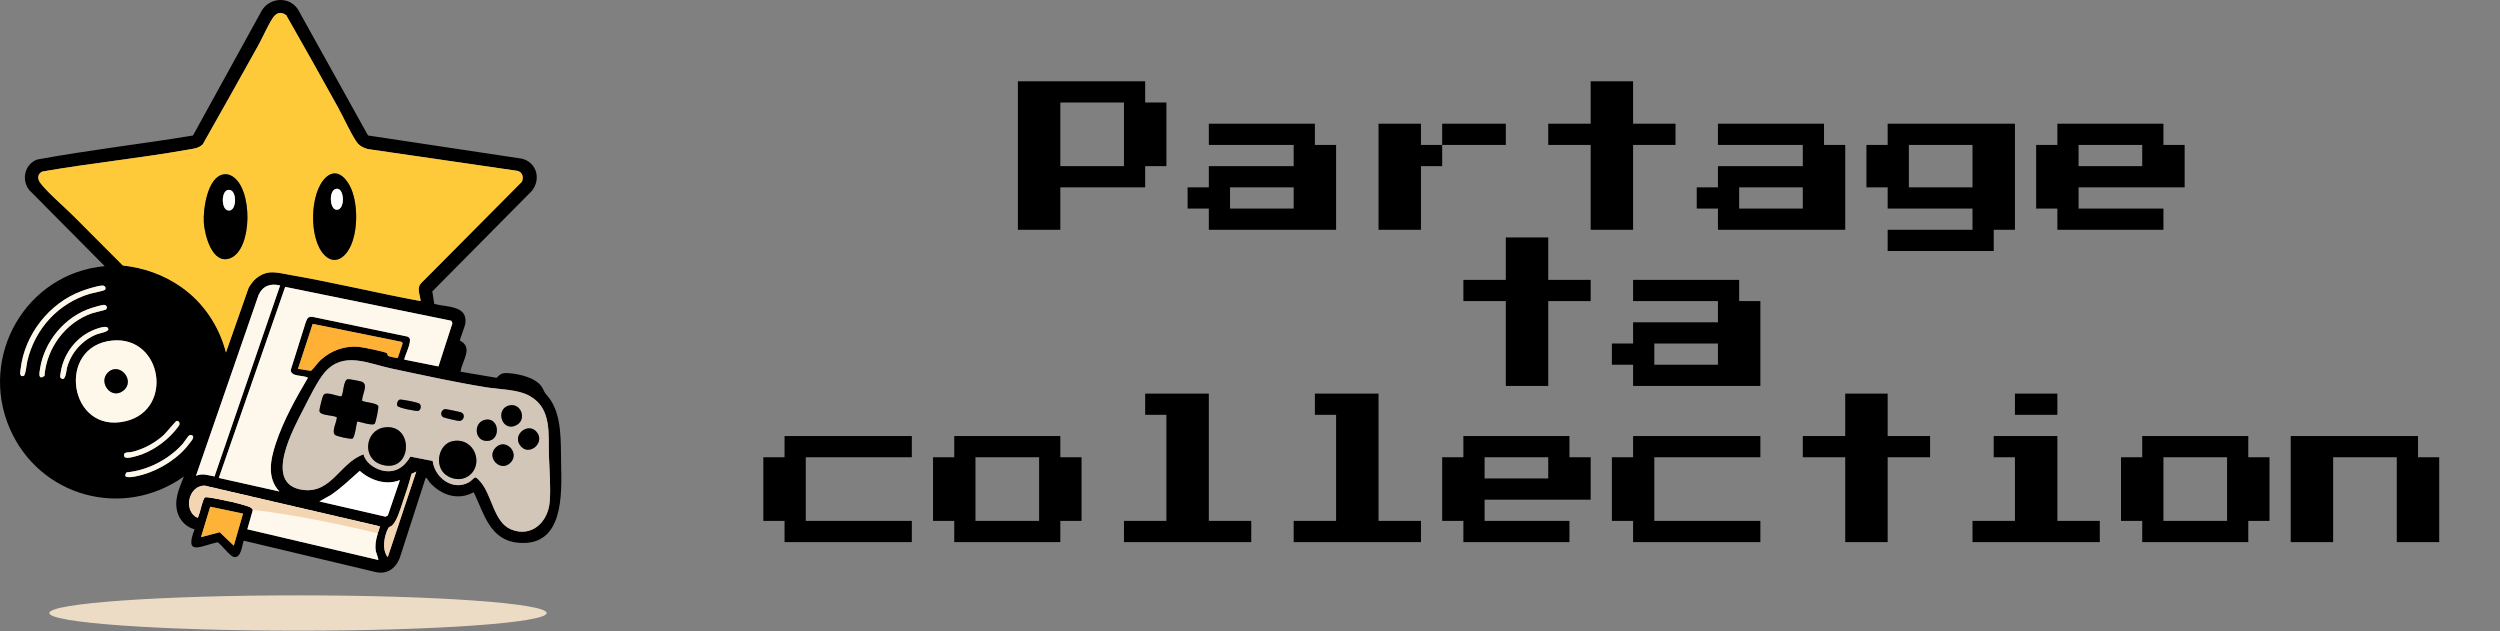 <svg width="3506" height="885" viewBox="0 0 3506 885" fill="none" xmlns="http://www.w3.org/2000/svg">
<rect x="0" y="0" width="3506" height="885" fill="#808080" stroke="none"/>
<g clip-path="url(#clip0_13_83)">
<path d="M516.14 189.99L732.09 222.54C752.96 228.01 758.94 251.4 745.84 267.74L606.27 408.71L609 426.13C625.8 431.01 656.009 427.77 652.599 453.51C651.999 458.03 644.62 476.11 644.99 477.66C664.42 487.44 647.769 506.22 645.859 521.26L696.419 529.85C701.759 524.31 704.399 522.82 712.349 523.28C727.859 524.17 754.29 529.97 761.37 545.26C765.13 553.38 764.86 551.31 769.84 557.79C788.41 581.99 786.319 620.07 786.909 649.72C787.759 692.88 791.07 767.21 726.5 761.13C686.86 757.4 678.88 720.34 664.37 690.28C642.06 702.54 618.549 694.33 602.359 676.27C601.349 675.15 598.31 668.82 596.88 670.26L560.349 783.24C553.799 798.48 541.63 806.34 524.83 801.79L341.88 758.25C339.11 765.11 338.5 782.28 328.46 781.25C322.79 780.67 310.82 763.82 305.15 760.4C282.49 765.18 257.83 781.12 272.88 742.27C262.1 739.71 252.92 730.68 249.4 720.23C243.15 701.63 251.289 685.32 257.859 668.26C172.699 728.96 55.219 696.75 13.7 600.93C-30.39 499.19 36.809 383.24 146.87 373.25L41.039 266.59C29.63 252.15 34.55 230.56 51.88 223.78C124.3 210.37 197.88 202.07 270.63 190.04L367.04 14.94C378.34 -3.95 406.239 -5.5 418.079 13.54L516.13 189.99H516.14ZM589.859 422.26C589.299 413.47 583.69 404.18 590.89 396.79L731.919 254.82C734.729 248.44 732.47 240.77 725.13 239.5L515.62 209.01C507.8 206.67 503.04 203.81 498.7 196.93C489.74 182.72 482.27 165.46 474.04 150.59C450.11 107.34 425.89 64.12 401.38 21.25C393.61 15.65 387.37 17.85 382.45 25.35C375.17 36.45 368.7 51.93 362.04 63.94C336.37 110.17 310.44 156.33 284.4 202.3C278.39 208.33 270.15 208.69 262.2 210.1C195.02 221.98 126.85 228.85 59.609 240.51C52.739 243.32 52.09 250.55 56.34 256.28C66.519 270.01 89.85 289.62 102.89 302.73C125.93 325.9 149.22 349.08 172.31 372.31C201.71 375.46 229.32 385.19 253.59 402.03C285.08 423.89 307.4 457.14 316.88 494.24L348.69 403.57C351.69 398.74 354.89 393.85 359.39 390.27C375.61 377.35 388.75 382.4 407.049 385.56C468.299 396.13 528.769 410.94 589.859 422.24V422.26ZM392.859 400.27C379.249 397.15 368.69 400.66 362.67 413.57L274.87 667.26C284 663.46 291.75 666.46 300.81 668.23L392.87 400.27H392.859ZM143.67 400.47C136.58 400.66 121.4 405.63 114.34 408.24C69.23 424.94 34.62 469.11 29.029 516.92C28.63 520.36 26.29 529.35 33.2 527.15C35.919 526.28 37.389 510.31 38.349 506.24C48.98 461.14 81.519 425.35 126.1 411.99C129.68 410.92 146.49 407.76 147.4 406.27C149.14 403.4 146.99 400.37 143.68 400.46L143.67 400.47ZM566.859 504.25L614.9 513.86L634.46 453.24L632.84 449.77L399.93 402.33L306.85 670.25L391.85 689.25C373.85 670.06 379.359 644.27 386.829 621.74C397.339 590.02 414.9 558.41 431.84 529.75C425.21 525.63 407.9 528.87 407.75 518.77L428.829 451.73C431.089 446.49 431.45 443.9 438.2 444.33L571.56 472.04C572.84 472.66 574.22 473.51 574.65 474.94C576.62 481.43 568.399 497.13 566.849 504.23L566.859 504.25ZM148.62 434.03C151.26 431.48 149.53 427.5 145.55 427.55C142.85 427.58 132.15 430.75 128.87 431.77C91.469 443.43 62.16 478.39 56.16 517.06C55.23 523.07 53.05 533.56 62.37 527.27C65.409 487.92 91.93 452.11 129.33 439.23C132.51 438.13 147.75 434.87 148.62 434.03ZM544.12 499C544.9 499.86 556.96 502.51 557.9 501.85L564.69 481.54L563.2 479.44L438.52 454.19L417.87 517.25L436.14 520.1C441.3 515.45 444.7 509.47 449.85 504.75C464.39 491.44 483.48 484.66 503.24 486.39C508.01 486.81 540.6 493.37 542.44 495.21C543.71 496.48 543.55 498.36 544.12 499ZM85.079 530.01C92.139 536.71 92.98 519.13 94.139 515.05C100.15 494.04 115.56 476.82 135.88 468.79C139.28 467.45 151.9 465.49 151.89 461.77C151.88 453.8 131.78 462.42 128.19 464.1C105.34 474.78 88.98 497.13 85.18 522.09C84.879 524.07 83.639 528.65 85.079 530.02V530.01ZM157.66 477.56C77.939 485.12 96.45 610.12 176.67 590.57C244.2 574.11 227.37 470.96 157.66 477.56ZM606.7 646.42C609.8 669.77 634.22 688.55 656.88 676.78C660.58 674.86 663.78 670.79 665.87 669.7C667.96 668.61 672.4 674.15 673.83 675.79C689.97 694.28 692.52 732.29 716.33 742.29C745.35 754.47 768.64 732.21 770.89 703.8C772.57 682.57 770.46 659.97 769.81 638.81C768.88 608.49 774.06 573.02 743.15 555.47C726.25 545.87 700.69 546.21 681.52 543.1C637.43 535.95 592.58 526.09 548.84 516.78C516.16 509.82 481.53 491.9 455.34 522.25C445.46 533.71 433.579 558.1 426.329 572.24C411.989 600.2 367.789 679.27 424.609 687C465.039 692.51 477.04 648.38 509.84 637.26C512.4 648.26 524.429 656.76 535.049 659.56C553.129 664.33 566.66 655.74 575.52 640.36L606.68 646.42H606.7ZM247.56 590.38C246.25 590.72 232.67 607.31 229.38 610.29C217.14 621.38 201.05 630.07 184.91 633.82C180.43 634.86 171.99 632.95 174.33 640.27C176.34 644.24 187.97 640.49 191.61 639.52C211.09 634.33 231.33 620.51 244.36 605.27C245.73 603.67 250.72 597.58 251.34 596.22C252.68 593.26 250.71 589.56 247.56 590.38ZM265.52 610.41C264.14 610.88 258.19 620.22 256.37 622.28C236.85 644.27 206.96 659.83 177.53 662.44C168.51 674.37 194.38 667.27 199.85 665.77C224.11 659.12 250.91 642.16 265.81 621.73C267.57 619.31 271.14 615.73 270.9 612.78C270.68 610.04 267.66 609.68 265.51 610.42L265.52 610.41ZM560.849 673.26C541.499 681.09 519.5 673.68 504.5 660.33C491.34 671.93 478.69 684.15 464.17 694.07L447.859 703.25L540.669 724.59L543.93 722.83L560.84 673.26H560.849ZM543.849 781.26L583.849 661.27L577.08 664.49C573.57 677.73 569.42 690.86 564.88 703.78C561.6 713.09 556.91 730.47 549.89 736.79C548.05 738.44 545.569 738.63 544.549 740.52C539.609 749.65 536.609 764.67 540.099 774.52C540.749 776.36 542.209 780.18 543.849 781.25V781.26ZM532.859 738.27L287.299 681.23C264.259 680.69 256.709 716.68 277.359 726.25C279.819 722 284.17 698.58 287.51 697.41C290.47 696.38 305.79 699.73 310.04 700.56C320.58 702.62 333.71 705.49 343.85 708.75C347.8 710.02 352.47 710.88 354.65 714.88L346.85 742.24L530.34 785.26C531.6 785.3 527.11 773.93 526.94 772.66C525.29 760.14 529.229 749.86 532.859 738.25V738.27ZM340.859 720.27L294.82 710.66L281.87 753.25L308.14 746.4L327.85 765.25L340.859 720.26V720.27Z" fill="black"/>
<path d="M589.859 422.26C528.769 410.96 468.299 396.15 407.049 385.58C388.739 382.42 375.599 377.37 359.389 390.29C354.889 393.87 351.689 398.76 348.689 403.59L316.879 494.26C307.399 457.16 285.079 423.91 253.589 402.05C229.329 385.21 201.719 375.48 172.309 372.33C149.219 349.1 125.929 325.92 102.889 302.75C89.849 289.64 66.529 270.03 56.339 256.3C52.089 250.57 52.739 243.34 59.609 240.53C126.839 228.87 195.019 222 262.199 210.12C270.149 208.71 278.389 208.36 284.399 202.32C310.439 156.35 336.369 110.18 362.039 63.96C368.709 51.95 375.169 36.47 382.449 25.37C387.369 17.87 393.599 15.68 401.379 21.27C425.889 64.14 450.109 107.36 474.039 150.61C482.269 165.48 489.739 182.74 498.699 196.95C503.039 203.83 507.799 206.69 515.619 209.03L725.129 239.52C732.469 240.79 734.729 248.46 731.919 254.84L590.889 396.81C583.689 404.2 589.299 413.49 589.859 422.28V422.26ZM455.209 357.91C469.169 371.7 483.099 361.81 490.569 347.47C502.489 324.61 502.559 283 490.379 260.24C483.289 246.99 470.689 236.08 456.969 248.86C433.949 270.3 432.889 335.84 455.219 357.9L455.209 357.91ZM313.609 244.5C290.719 248.16 284.719 293.55 285.819 311.81C286.919 330.07 297.769 372.08 323.099 362.01C354.219 349.64 354.859 264.28 325.569 247.06C321.849 244.87 317.939 243.81 313.609 244.5Z" fill="#FFCA3A"/>
<path d="M606.701 646.42L575.541 640.36C566.681 655.74 553.151 664.32 535.071 659.56C524.451 656.76 512.421 648.27 509.861 637.26C477.051 648.39 465.061 692.51 424.631 687C367.811 679.26 412.011 600.2 426.351 572.24C433.601 558.1 445.471 533.71 455.361 522.25C481.551 491.9 516.181 509.82 548.861 516.78C592.601 526.09 637.451 535.95 681.541 543.1C700.721 546.21 726.271 545.87 743.171 555.47C774.081 573.03 768.901 608.49 769.831 638.81C770.481 659.97 772.591 682.58 770.911 703.8C768.661 732.21 745.361 754.48 716.351 742.29C692.531 732.29 689.991 694.29 673.851 675.79C672.421 674.15 667.921 668.65 665.891 669.7C663.861 670.75 660.601 674.85 656.901 676.78C634.241 688.55 609.821 669.77 606.721 646.42H606.701ZM507.931 562.18C506.961 554.32 517.521 539.12 507.331 535.29C505.001 534.41 489.491 531.41 487.721 531.79C481.401 533.14 481.991 550.72 478.901 555.85C472.621 556.02 458.261 548.59 453.811 553.74C452.191 555.62 447.591 574.13 448.011 576.52C449.201 583.24 467.101 581.81 472.431 585.22C472.321 591.64 464.701 605.16 469.781 609.83C472.091 611.95 491.181 616.14 494.181 615.1C497.571 613.92 499.671 595.3 500.851 591.26C501.941 590.29 522.111 597.81 525.381 594.29C526.991 592.65 531.431 571.46 530.371 569.26C528.411 565.22 512.281 564.25 507.921 562.17L507.931 562.18ZM560.571 560.44C557.731 561.29 555.861 566.61 557.341 569.28C558.731 572.03 584.041 577.18 587.201 576.11C590.671 573.62 591.371 567.62 587.151 565.49C584.461 564.13 562.891 559.75 560.571 560.45V560.44ZM714.581 568.49C693.391 572.84 703.871 607.75 724.911 595.81C738.671 588 730.991 565.12 714.581 568.49ZM624.321 573.71C619.131 574.14 616.481 582.17 621.551 585.08C623.311 586.09 642.331 590.48 644.381 590.36C650.381 590 653.041 581.52 647.161 578.48C645.801 577.78 625.761 573.6 624.331 573.72L624.321 573.71ZM681.631 588.46C663.001 591.06 664.701 620.07 684.361 618.31C702.621 616.68 700.161 585.87 681.631 588.46ZM538.601 599.51C512.031 603.68 507.081 643.08 535.061 651.57C578.871 664.86 581.261 592.82 538.601 599.51ZM751.521 604.6C740.141 593.15 719.241 608.93 728.851 623.77C740.831 642.26 766.901 620.08 751.521 604.6ZM635.601 618.5C614.851 622.02 608.661 653.08 624.931 665.69C633.691 672.48 646.711 674.3 656.191 668.09C679.711 652.69 666.151 613.31 635.601 618.49V618.5ZM695.201 627.6C681.041 641.72 702.461 663.5 716.411 648.31C728.961 634.64 708.911 613.94 695.201 627.6Z" fill="#D1C6B8"/>
<path d="M566.859 504.25C568.409 497.15 576.629 481.44 574.659 474.96C574.219 473.53 572.849 472.68 571.569 472.06L438.209 444.35C431.459 443.92 431.099 446.51 428.839 451.75L407.759 518.79C407.919 528.89 425.219 525.64 431.849 529.77C414.899 558.43 397.349 590.04 386.839 621.76C379.369 644.29 373.859 670.08 391.859 689.27L306.859 670.27L399.939 402.35L632.849 449.79L634.469 453.26L614.909 513.88L566.869 504.27L566.859 504.25Z" fill="#FEF7EB"/>
<path d="M532.861 738.27C529.241 749.87 525.291 760.15 526.941 772.68C527.111 773.95 531.601 785.32 530.341 785.28L346.851 742.26L354.651 714.9C352.461 710.9 347.801 710.04 343.851 708.77C333.711 705.51 320.581 702.64 310.041 700.58C305.801 699.75 290.471 696.4 287.511 697.43C284.161 698.6 279.821 722.02 277.361 726.27C256.711 716.7 264.261 680.71 287.301 681.25L532.861 738.29V738.27Z" fill="#FEF7EB"/>
<mask id="mask0_13_83" style="mask-type:luminance" maskUnits="userSpaceOnUse" x="265" y="681" width="268" height="105">
<path d="M532.861 738.27C529.241 749.87 525.291 760.15 526.941 772.68C527.111 773.95 531.601 785.32 530.341 785.28L346.851 742.26L354.651 714.9C352.461 710.9 347.801 710.04 343.851 708.77C333.711 705.51 320.581 702.64 310.041 700.58C305.801 699.75 290.471 696.4 287.511 697.43C284.161 698.6 279.821 722.02 277.361 726.27C256.711 716.7 264.261 680.71 287.301 681.25L532.861 738.29V738.27Z" fill="white"/>
</mask>
<g mask="url(#mask0_13_83)">
<path d="M277.37 726.26C277.37 726.26 263.13 685.07 529.87 747.83L532.87 738.28L303.2 661.27L258.25 681.24L249.4 720.25L277.38 726.27" fill="#F3D5B2"/>
</g>
<path d="M157.66 477.56C227.36 470.95 244.2 574.11 176.67 590.57C96.45 610.12 77.94 485.12 157.66 477.56ZM151.2 522.6C137.6 536.2 155.62 560.67 172.36 548.26C191.17 534.31 167.47 506.34 151.2 522.6Z" fill="#FEF8EB"/>
<path d="M392.859 400.27L300.799 668.23C291.739 666.46 283.989 663.46 274.859 667.26L362.659 413.57C368.679 400.66 379.239 397.15 392.849 400.27H392.859Z" fill="#FEF7EB"/>
<path d="M544.119 499C543.549 498.37 543.709 496.48 542.439 495.21C540.599 493.38 508.009 486.81 503.239 486.39C483.479 484.65 464.389 491.44 449.849 504.75C444.689 509.47 441.299 515.45 436.139 520.1L417.869 517.25L438.519 454.19L563.199 479.44L564.689 481.54L557.899 501.85C556.959 502.51 544.899 499.86 544.119 499Z" fill="#FFB135"/>
<path d="M560.849 673.26L543.939 722.83L540.679 724.59L447.869 703.25L464.179 694.07C478.689 684.15 491.349 671.93 504.509 660.33C519.519 673.68 541.509 681.09 560.859 673.26H560.849Z" fill="white"/>
<path d="M340.859 720.27L327.849 765.26L308.139 746.41L281.869 753.26L294.819 710.67L340.859 720.27Z" fill="#FEB237"/>
<path d="M143.671 400.47C146.981 400.38 149.141 403.41 147.391 406.28C146.491 407.77 129.671 410.92 126.091 412C81.521 425.36 48.981 461.16 38.341 506.25C37.381 510.32 35.911 526.29 33.191 527.16C26.281 529.36 28.621 520.37 29.021 516.93C34.611 469.12 69.221 424.95 114.331 408.25C121.391 405.64 136.571 400.66 143.661 400.48L143.671 400.47Z" fill="#FEF8EB"/>
<path d="M148.619 434.03C147.749 434.87 132.51 438.14 129.33 439.23C91.93 452.11 65.409 487.92 62.37 527.27C53.039 533.56 55.219 523.07 56.16 517.06C62.16 478.39 91.48 443.43 128.869 431.77C132.149 430.75 142.85 427.58 145.55 427.55C149.53 427.5 151.269 431.48 148.619 434.03Z" fill="#FEF8EB"/>
<path d="M543.849 781.26C542.199 780.19 540.749 776.37 540.099 774.53C536.609 764.67 539.609 749.65 544.549 740.53C545.569 738.64 548.059 738.45 549.889 736.8C556.909 730.48 561.599 713.11 564.879 703.79C569.429 690.87 573.569 677.74 577.079 664.5L583.849 661.28L543.849 781.27V781.26Z" fill="#F3D5B2"/>
<path d="M265.52 610.41C267.66 609.68 270.69 610.03 270.91 612.77C271.15 615.72 267.58 619.3 265.82 621.72C250.92 642.14 224.11 659.1 199.86 665.76C194.39 667.26 168.52 674.37 177.54 662.43C206.97 659.82 236.85 644.27 256.38 622.27C258.21 620.21 264.15 610.87 265.53 610.4L265.52 610.41Z" fill="#FEF8EB"/>
<path d="M85.081 530.01C83.641 528.65 84.881 524.07 85.181 522.08C88.981 497.12 105.341 474.77 128.191 464.09C131.781 462.41 151.881 453.79 151.891 461.76C151.891 465.48 139.271 467.44 135.881 468.78C115.561 476.81 100.151 494.04 94.141 515.04C92.971 519.12 92.141 536.7 85.081 530V530.01Z" fill="#FEF8EB"/>
<path d="M247.561 590.38C250.711 589.56 252.681 593.27 251.341 596.22C250.721 597.59 245.741 603.67 244.361 605.27C231.331 620.51 211.091 634.33 191.611 639.52C187.971 640.49 176.341 644.23 174.331 640.27C171.981 632.95 180.431 634.86 184.911 633.82C201.051 630.07 217.141 621.38 229.381 610.29C232.671 607.31 246.251 590.71 247.561 590.38Z" fill="#FEF8EB"/>
<path d="M455.21 357.91C432.88 335.85 433.95 270.31 456.96 248.87C470.68 236.08 483.28 246.99 490.37 260.25C502.55 283 502.48 324.62 490.56 347.48C483.09 361.81 469.16 371.71 455.2 357.92L455.21 357.91ZM472.35 264.68C460.71 265.1 461.71 294.21 472.36 294.19C484.01 294.17 483.42 264.28 472.35 264.68Z" fill="black"/>
<path d="M313.609 244.5C317.939 243.81 321.849 244.87 325.569 247.06C354.869 264.28 354.229 349.64 323.099 362.01C297.769 372.08 286.889 329.55 285.819 311.81C284.749 294.07 290.709 248.16 313.609 244.5ZM319.589 266.44C310.179 268.38 310.339 291.99 318.799 294.83C332.799 299.53 333.519 263.56 319.589 266.44Z" fill="black"/>
<path d="M507.929 562.18C512.289 564.26 528.419 565.23 530.379 569.27C531.449 571.47 527.009 592.66 525.389 594.3C522.119 597.82 501.949 590.3 500.859 591.27C499.679 595.32 497.579 613.94 494.189 615.11C491.189 616.15 472.089 611.96 469.789 609.84C464.709 605.16 472.329 591.65 472.439 585.23C467.119 581.82 449.209 583.25 448.019 576.53C447.599 574.14 452.199 555.63 453.819 553.75C458.269 548.6 472.619 556.03 478.909 555.86C481.989 550.74 481.399 533.15 487.729 531.8C489.499 531.42 505.009 534.42 507.339 535.3C517.529 539.13 506.969 554.33 507.939 562.19L507.929 562.18Z" fill="black"/>
<path d="M538.599 599.51C581.259 592.81 578.869 664.86 535.059 651.57C507.079 643.08 512.029 603.68 538.599 599.51Z" fill="black"/>
<path d="M635.599 618.5C666.149 613.32 679.709 652.7 656.189 668.1C646.709 674.31 633.689 672.49 624.929 665.7C608.649 653.09 614.839 622.03 635.599 618.51V618.5Z" fill="black"/>
<path d="M695.201 627.6C708.911 613.93 728.96 634.63 716.41 648.31C702.46 663.5 681.041 641.72 695.201 627.6Z" fill="black"/>
<path d="M714.581 568.49C730.991 565.13 738.661 588.01 724.911 595.81C703.871 607.75 693.391 572.83 714.581 568.49Z" fill="black"/>
<path d="M751.52 604.6C766.9 620.08 740.83 642.26 728.85 623.77C719.23 608.93 740.14 593.15 751.52 604.6Z" fill="black"/>
<path d="M681.63 588.46C700.16 585.88 702.62 616.68 684.36 618.31C664.7 620.06 663 591.06 681.63 588.46Z" fill="black"/>
<path d="M560.57 560.44C562.89 559.75 584.46 564.12 587.15 565.48C591.37 567.62 590.66 573.61 587.2 576.1C584.04 577.17 558.73 572.03 557.34 569.27C555.86 566.6 557.73 561.28 560.57 560.43V560.44Z" fill="black"/>
<path d="M624.32 573.71C625.76 573.59 645.79 577.77 647.15 578.47C653.04 581.51 650.37 589.99 644.37 590.35C642.32 590.47 623.31 586.09 621.54 585.07C616.47 582.16 619.13 574.13 624.31 573.7L624.32 573.71Z" fill="black"/>
<path d="M151.201 522.6C167.471 506.33 191.161 534.3 172.361 548.26C155.631 560.68 137.601 536.2 151.201 522.6Z" fill="black"/>
<path d="M472.35 264.68C483.43 264.28 484.01 294.18 472.36 294.19C461.71 294.2 460.7 265.09 472.35 264.68Z" fill="white"/>
<path d="M319.591 266.44C333.521 263.57 332.801 299.54 318.801 294.83C310.341 291.99 310.181 268.38 319.591 266.44Z" fill="white"/>
<path d="M417.861 884.48C610.453 884.48 766.581 873.39 766.581 859.71C766.581 846.03 610.453 834.94 417.861 834.94C225.268 834.94 69.141 846.03 69.141 859.71C69.141 873.39 225.268 884.48 417.861 884.48Z" fill="#EDDCC5"/>
</g>
<path d="M1427.5 322.25V114H1606V143.75H1635.75V233H1606V262.75H1487V322.25H1427.5ZM1487 233H1576.25V143.75H1487V233ZM1695.25 322.25V292.5H1665.5V262.75H1695.25V233H1814.25V203.25H1695.25V173.5H1844V203.25H1873.75V322.25H1695.25ZM1725 292.5H1814.25V262.75H1725V292.5ZM1992.75 203.25H2022.5V233H1992.75V322.25H1933.25V173.5H1992.75V203.25ZM2111.75 173.5V203.25H2022.5V173.5H2111.75ZM2230.75 322.25V203.25H2171.25V173.5H2230.75V114H2290.25V173.5H2349.75V203.25H2290.25V322.25H2230.75ZM2409.25 322.25V292.5H2379.5V262.75H2409.25V233H2528.25V203.25H2409.25V173.5H2558V203.25H2587.75V322.25H2409.25ZM2439 292.5H2528.25V262.75H2439V292.5ZM2647.25 352V322.25H2766.25V292.5H2647.25V262.75H2617.5V203.25H2647.25V173.5H2825.75V322.25H2796V352H2647.25ZM2677 262.75H2766.25V203.25H2677V262.75ZM2885.25 322.25V292.5H2855.5V203.25H2885.25V173.5H3034V203.25H3063.75V262.75H2915V292.5H3034V322.25H2885.25ZM2915 233H3004.25V203.25H2915V233ZM2111.75 541.25V422.25H2052.25V392.5H2111.75V333H2171.25V392.5H2230.75V422.25H2171.25V541.25H2111.75ZM2290.25 541.25V511.5H2260.5V481.75H2290.25V452H2409.25V422.25H2290.25V392.5H2439V422.25H2468.75V541.25H2290.25ZM2320 511.5H2409.25V481.75H2320V511.5ZM1100.25 760.25V730.5H1070.5V641.25H1100.25V611.5H1278.75V641.25H1130V730.5H1278.75V760.25H1100.25ZM1338.25 760.25V730.5H1308.5V641.25H1338.25V611.5H1487V641.25H1516.75V730.5H1487V760.25H1338.25ZM1368 730.5H1457.25V641.25H1368V730.5ZM1576.25 760.25V730.5H1635.75V581.75H1606V552H1695.25V730.5H1754.75V760.25H1576.25ZM1814.25 760.25V730.5H1873.75V581.75H1844V552H1933.25V730.5H1992.75V760.25H1814.25ZM2052.25 760.25V730.5H2022.5V641.25H2052.25V611.5H2201V641.25H2230.75V700.75H2082V730.5H2201V760.25H2052.25ZM2082 671H2171.25V641.25H2082V671ZM2290.25 760.25V730.5H2260.5V641.25H2290.25V611.5H2468.75V641.25H2320V730.5H2468.75V760.25H2290.25ZM2587.75 760.25V641.25H2528.25V611.5H2587.75V552H2647.25V611.5H2706.75V641.25H2647.25V760.25H2587.75ZM2825.75 581.75V552H2885.25V581.75H2825.75ZM2766.25 760.25V730.5H2825.75V641.25H2796V611.5H2885.25V730.5H2944.75V760.25H2766.25ZM3004.25 760.25V730.5H2974.5V641.25H3004.25V611.5H3153V641.25H3182.75V730.5H3153V760.25H3004.25ZM3034 730.5H3123.25V641.25H3034V730.5ZM3212.5 760.25V611.5H3391V641.25H3420.75V760.25H3361.25V641.25H3272V760.25H3212.5Z" fill="black"/>
<defs>
<clipPath id="clip0_13_83">
<rect width="787.22" height="884.48" fill="white"/>
</clipPath>
</defs>
</svg>

